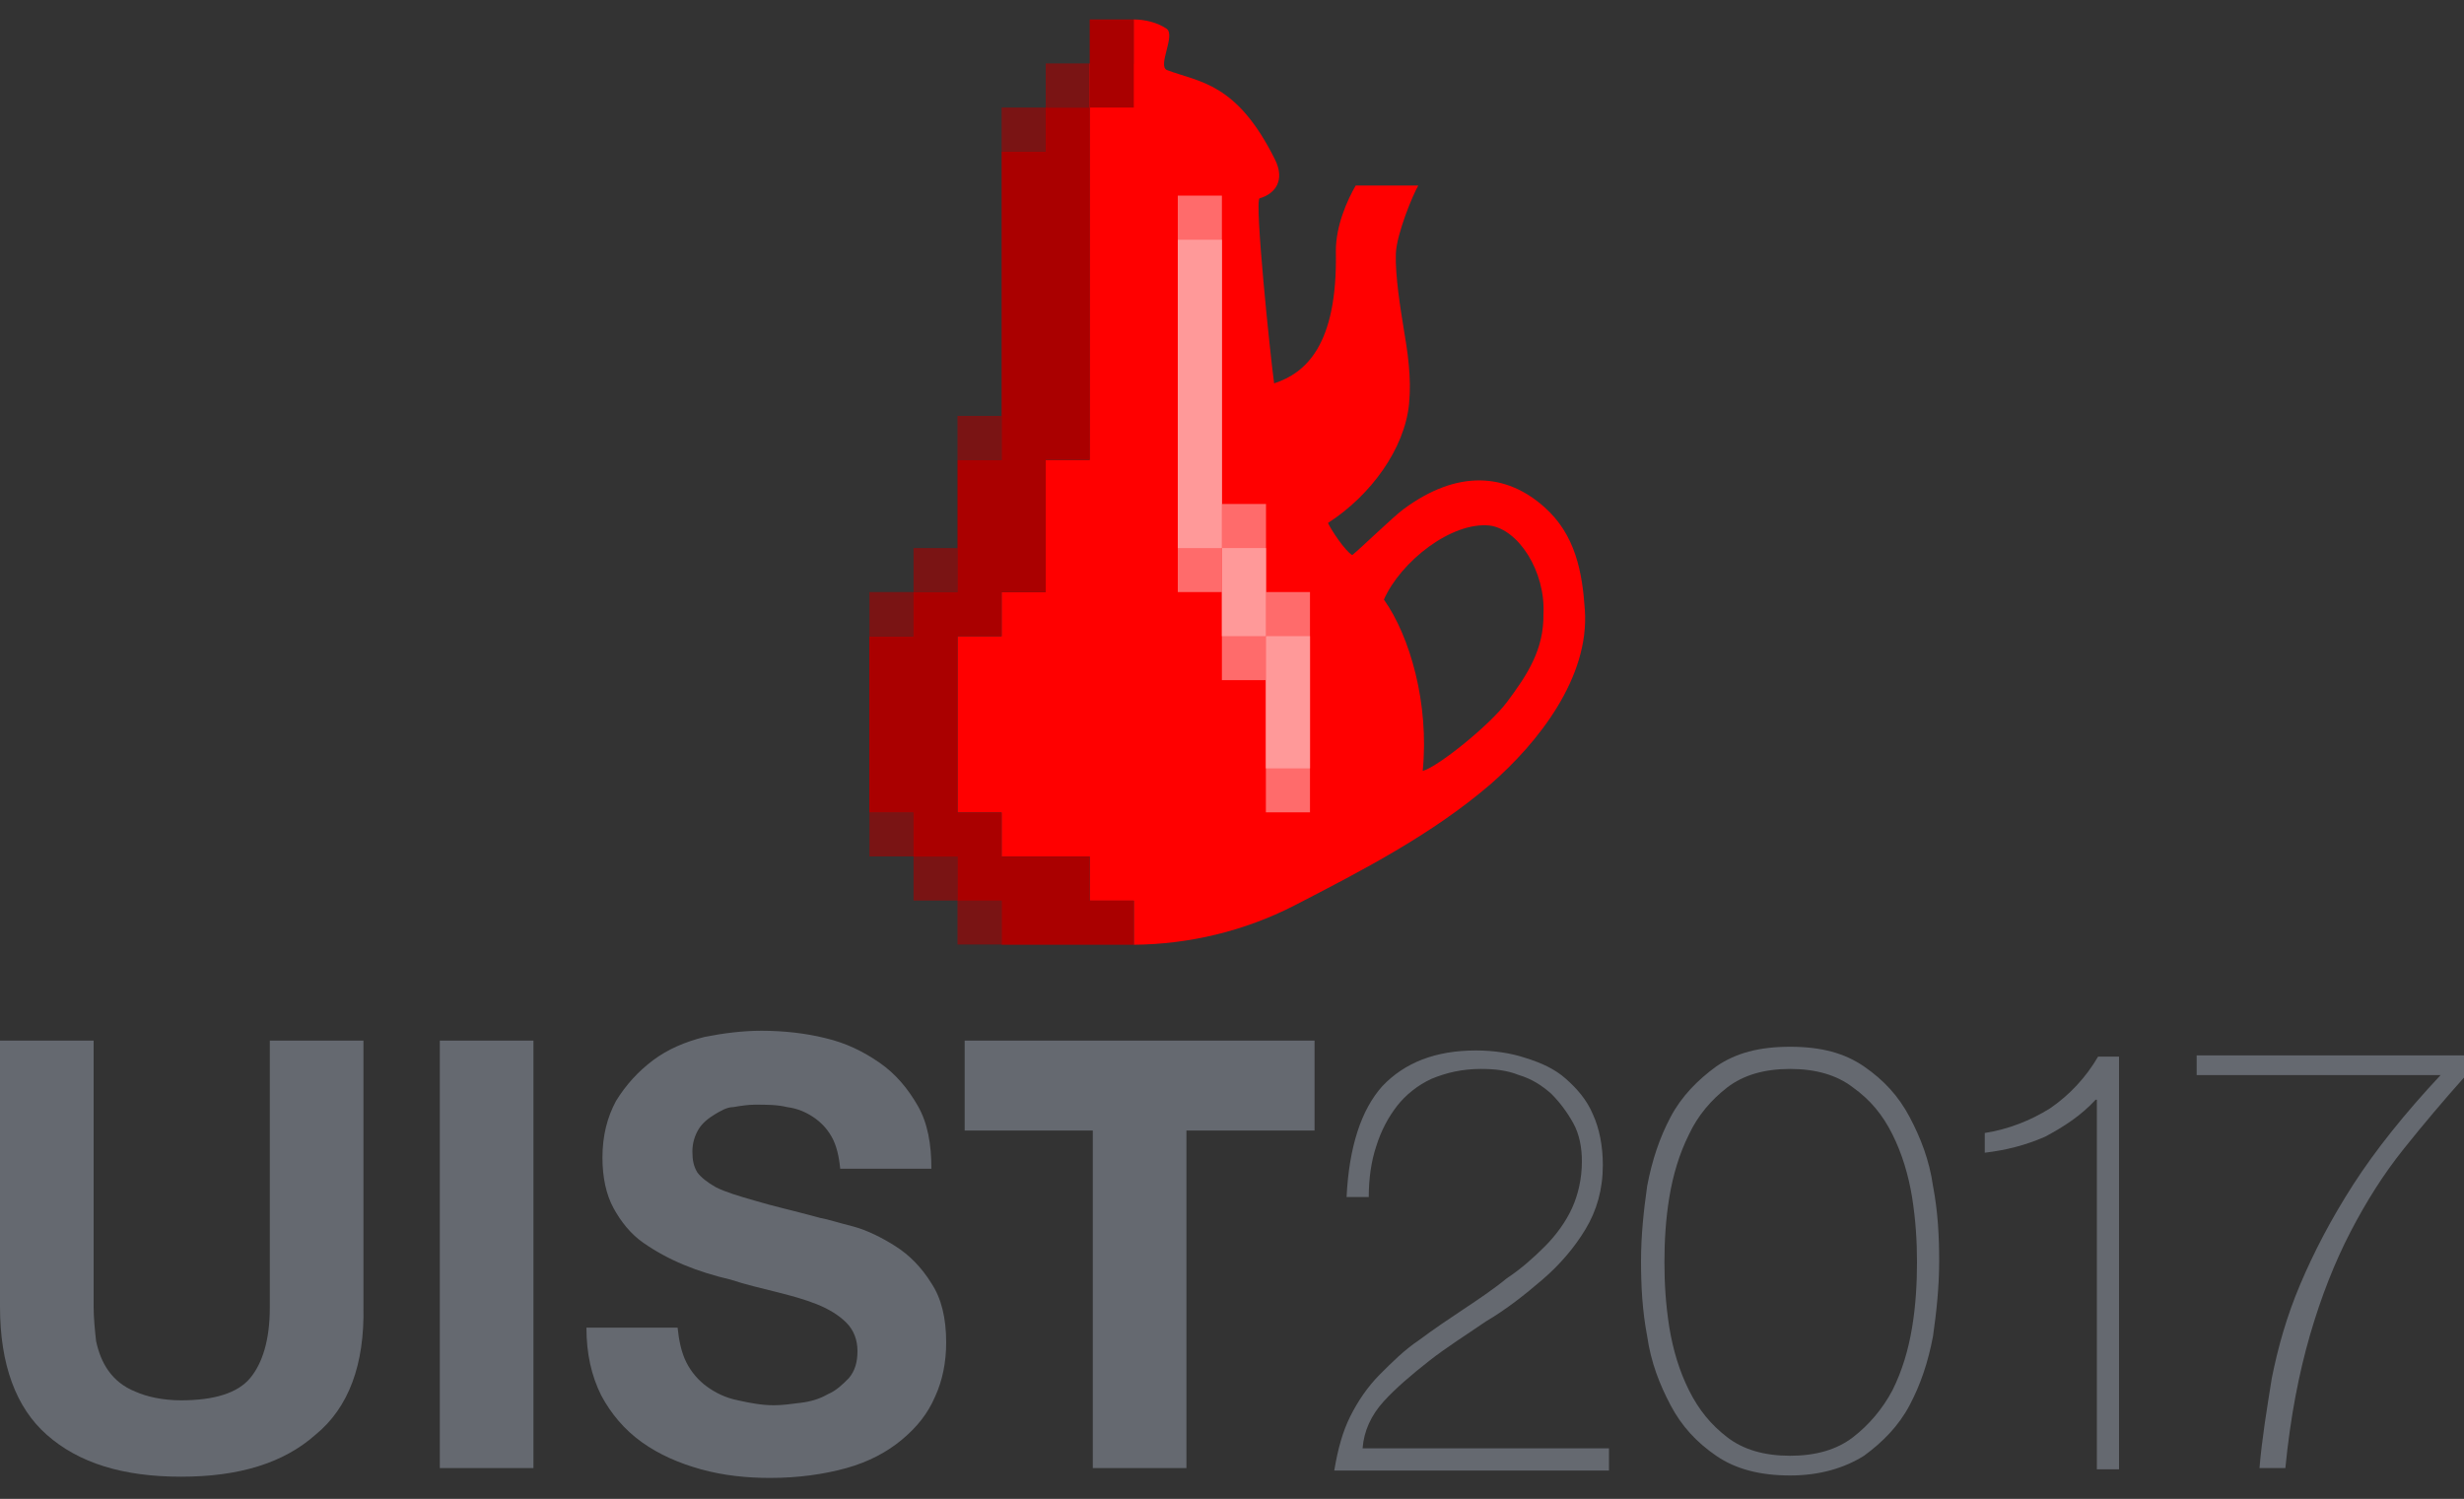 <?xml version="1.0" encoding="utf-8"?>
<!-- Generator: Adobe Illustrator 21.1.0, SVG Export Plug-In . SVG Version: 6.00 Build 0)  -->
<svg version="1.1" id="root" xmlns="http://www.w3.org/2000/svg" xmlns:xlink="http://www.w3.org/1999/xlink" x="0px" y="0px"
	 viewBox="0 0 200 121.67" enable-background="new 0 0 200 121.67" xml:space="preserve">
<rect x="0" y="0" width="200" height="121.67" fill="#333333" stroke="none"/>
<g>
	<path fill="#656970" d="M25.6,116.47c-2.6,2.3-6.2,3.4-10.9,3.4s-8.3-1.1-10.9-3.4c-2.5-2.2-3.8-5.7-3.8-10.4v-21.6h7.6v21.6
		c0,0.9,0.1,1.9,0.2,2.8c0.2,0.9,0.5,1.7,1,2.4c0.5,0.7,1.2,1.3,2.2,1.7c0.9,0.4,2.2,0.7,3.7,0.7c2.7,0,4.6-0.6,5.6-1.8
		c1-1.2,1.6-3.1,1.6-5.7v-21.7h7.6v21.6C29.6,110.77,28.3,114.27,25.6,116.47z"/>
	<path fill="#656970" d="M43.3,84.47v34.7h-7.6v-34.7H43.3z"/>
	<path fill="#656970" d="M55.7,110.57c0.4,0.8,1,1.5,1.7,2s1.5,0.9,2.5,1.1c0.9,0.2,1.9,0.4,2.9,0.4c0.7,0,1.4-0.1,2.2-0.2
		c0.8-0.1,1.5-0.3,2.2-0.7c0.7-0.3,1.2-0.8,1.7-1.3c0.5-0.6,0.7-1.3,0.7-2.2c0-0.9-0.3-1.7-0.9-2.3s-1.4-1.1-2.4-1.5s-2.1-0.7-3.3-1
		c-1.2-0.3-2.5-0.6-3.7-1c-1.3-0.3-2.6-0.7-3.8-1.2s-2.3-1.1-3.3-1.8c-1-0.7-1.8-1.7-2.4-2.8c-0.6-1.1-0.9-2.5-0.9-4.1
		c0-1.8,0.4-3.3,1.1-4.6c0.8-1.3,1.8-2.4,3-3.3c1.2-0.9,2.6-1.5,4.2-1.9c1.5-0.3,3.1-0.5,4.6-0.5c1.8,0,3.6,0.2,5.2,0.6
		c1.7,0.4,3.1,1.1,4.4,2c1.3,0.9,2.3,2.1,3.1,3.5c0.8,1.4,1.1,3.1,1.1,5.1h-7.4c-0.1-1-0.3-1.9-0.7-2.6c-0.4-0.7-0.9-1.2-1.5-1.6
		c-0.6-0.4-1.3-0.7-2.1-0.8c-0.8-0.2-1.7-0.2-2.6-0.2c-0.6,0-1.2,0.1-1.8,0.2c-0.5,0-1,0.3-1.5,0.6s-1,0.7-1.3,1.2s-0.5,1.1-0.5,1.8
		s0.1,1.2,0.4,1.7c0.3,0.4,0.8,0.8,1.5,1.2c0.8,0.4,1.8,0.7,3.2,1.1c1.3,0.4,3.1,0.8,5.3,1.4c0.6,0.1,1.5,0.4,2.7,0.7
		c1.1,0.3,2.3,0.9,3.4,1.6c1.1,0.7,2.1,1.7,2.9,3c0.8,1.2,1.2,2.8,1.2,4.8c0,1.6-0.3,3.1-0.9,4.4c-0.6,1.4-1.5,2.5-2.7,3.5
		s-2.7,1.8-4.5,2.3s-3.9,0.8-6.2,0.8c-1.9,0-3.8-0.2-5.6-0.7s-3.4-1.2-4.8-2.2c-1.4-1-2.5-2.3-3.3-3.8c-0.8-1.6-1.2-3.4-1.2-5.5H55
		C55.1,108.77,55.3,109.77,55.7,110.57z"/>
	<path fill="#656970" d="M78.3,91.77v-7.3h28.4v7.3H96.3v27.4h-7.6v-27.4H78.3z"/>
</g>
<g>
	<path fill="#656970" d="M109.6,114.97c0.6-1.2,1.4-2.4,2.4-3.4s2-2,3.2-2.8c1.2-0.9,2.4-1.7,3.6-2.5c1.2-0.8,2.4-1.6,3.5-2.5
		c1.2-0.8,2.2-1.7,3.1-2.6c0.9-0.9,1.7-2,2.2-3.1s0.8-2.4,0.8-3.8c0-1.1-0.2-2.2-0.7-3.1c-0.5-0.9-1.1-1.7-1.8-2.4
		c-0.8-0.7-1.6-1.2-2.6-1.5c-1-0.4-2-0.5-3.1-0.5c-1.5,0-2.8,0.3-4,0.8c-1.1,0.5-2.1,1.3-2.8,2.2c-0.7,0.9-1.3,2-1.7,3.3
		c-0.4,1.2-0.6,2.6-0.6,4.1h-1.8c0.2-4.1,1.2-7.1,2.9-9c1.8-1.9,4.3-2.9,7.6-2.9c1.4,0,2.8,0.2,4,0.6c1.3,0.4,2.4,0.9,3.3,1.7
		c0.9,0.8,1.7,1.7,2.2,2.9c0.5,1.1,0.8,2.5,0.8,4.1c0,2-0.5,3.7-1.4,5.2c-0.9,1.5-2.1,2.9-3.5,4.1c-1.4,1.2-2.9,2.4-4.6,3.4
		c-1.6,1.1-3.2,2.1-4.6,3.2s-2.7,2.2-3.7,3.3s-1.6,2.4-1.7,3.8h20v1.8h-22.3C108.6,117.57,109,116.17,109.6,114.97z"/>
	<path fill="#656970" d="M145.3,119.77c-2.4,0-4.4-0.5-6-1.6s-2.8-2.4-3.7-4.1s-1.6-3.5-1.9-5.6c-0.4-2.1-0.5-4.1-0.5-6.1
		s0.2-4,0.5-6.1c0.4-2.1,1-3.9,1.9-5.6c0.9-1.7,2.2-3,3.7-4.1c1.6-1.1,3.5-1.6,6-1.6s4.4,0.5,6,1.6s2.8,2.4,3.7,4.1
		c0.9,1.7,1.6,3.5,1.9,5.6c0.4,2.1,0.5,4.1,0.5,6.1s-0.2,4-0.5,6.1c-0.4,2.1-1,3.9-1.9,5.6c-0.9,1.7-2.2,3-3.7,4.1
		C149.7,119.17,147.7,119.77,145.3,119.77z M145.3,118.17c2.1,0,3.8-0.5,5.1-1.5s2.4-2.3,3.2-3.8c0.8-1.6,1.3-3.3,1.6-5.1
		c0.3-1.8,0.4-3.6,0.4-5.3c0-1.7-0.1-3.4-0.4-5.3c-0.3-1.8-0.8-3.5-1.6-5.1s-1.8-2.8-3.2-3.8c-1.3-1-3-1.5-5.1-1.5s-3.8,0.5-5.1,1.5
		s-2.4,2.3-3.1,3.8c-0.8,1.6-1.3,3.3-1.6,5.1c-0.3,1.8-0.4,3.6-0.4,5.3s0.1,3.4,0.4,5.3c0.3,1.8,0.8,3.5,1.6,5.1
		c0.8,1.6,1.8,2.8,3.1,3.8S143.2,118.17,145.3,118.17z"/>
	<path fill="#656970" d="M170.1,89.27c-1.2,1.3-2.6,2.2-4.1,3c-1.6,0.7-3.2,1.1-4.9,1.3v-1.6c1.9-0.3,3.7-1,5.3-2
		c1.6-1.1,2.9-2.5,3.9-4.2h1.7v33.5h-1.8v-30H170.1z"/>
	<path fill="#656970" d="M184.4,111.87c0.5-2.5,1.2-5,2.3-7.6c1.1-2.6,2.5-5.3,4.3-8.1c1.8-2.8,4.2-5.8,7.1-8.9h-19.8v-1.6H200v1.8
		c-1.7,1.9-3.3,3.8-4.9,5.8c-1.6,2-3,4.2-4.3,6.7s-2.4,5.3-3.3,8.4c-0.9,3.1-1.6,6.7-2,10.8h-2.1
		C183.6,116.77,184,114.37,184.4,111.87z"/>
</g>
<g>
	<title>Pixelated Masochist Teapot</title>
	<path fill="#FF0000" d="M128.64,49.49c-0.21-3.04-0.75-6.08-3.29-8.33c-3.08-2.75-7.04-3.08-11.44,0.18
		c-0.86,0.64-3.4,3.11-4.15,3.72c-0.61-0.36-1.75-2.11-1.97-2.61c3.5-2.25,6.22-6.04,6.58-9.65c0.21-2.15-0.11-4.22-0.46-6.29
		c-0.21-1.29-0.68-4.15-0.61-5.94c0.07-1.61,1.39-4.79,1.82-5.51h-5.08c-0.68,1.18-1.64,3.29-1.61,5.4
		c0.14,7.58-2.47,9.83-5.01,10.66c-0.32-2.29-1.61-14.87-1.18-15.02c1.32-0.39,2.07-1.5,1.25-3.15c-3.11-6.26-6.11-6.26-8.76-7.26
		c-0.82-0.32,0.72-2.82-0.04-3.36c-0.75-0.5-1.72-0.75-2.68-0.75v3.58h-3.58v32.18h-3.58v10.73H81.3v3.58h-3.58v14.3h3.58v3.58h7.15
		v3.58h3.58v3.58c4.51-0.04,8.97-1.11,13.02-3.18c5.54-2.86,11.16-5.76,15.91-9.83C124.85,60.29,129.03,55,128.64,49.49z
		 M125.28,49.85c0.04,2.82-1.25,4.86-2.97,7.15c-1.39,1.86-5.61,5.26-6.83,5.58c0.54-5.47-1.04-10.94-3.15-13.91
		c1.36-3.08,5.47-6.33,8.58-6.01C123.24,42.95,125.46,46.38,125.28,49.85z"/>
	<g>
		<path fill="#AA0000" d="M84.88,8.73v3.58H81.3v25.03h-3.58v10.73h-3.58v3.58h-3.58v14.3h3.58v3.58h3.58v3.58h3.58v3.58h10.73
			v-3.58h-3.58v-3.58H81.3v-3.58h-3.58v-14.3h3.58v-3.58h3.58V37.33h3.58V8.73H84.88z"/>
		<rect x="88.45" y="1.58" fill="#AA0000" width="3.58" height="7.15"/>
		<g opacity="0.6">
			<g>
				<rect id="pixel_15_" x="84.88" y="5.15" fill="#AA0000" width="3.58" height="3.58"/>
			</g>
			<g>
				<rect id="pixel_14_" x="81.3" y="8.73" fill="#AA0000" width="3.58" height="3.58"/>
			</g>
			<g>
				<rect id="pixel_13_" x="77.72" y="33.76" fill="#AA0000" width="3.58" height="3.58"/>
			</g>
			<g>
				<rect id="pixel_12_" x="74.15" y="44.49" fill="#AA0000" width="3.58" height="3.58"/>
			</g>
			<g>
				<rect id="pixel_11_" x="70.57" y="48.06" fill="#AA0000" width="3.58" height="3.58"/>
			</g>
			<g>
				<rect id="pixel_10_" x="70.57" y="65.94" fill="#AA0000" width="3.58" height="3.58"/>
			</g>
			<g>
				<rect id="pixel_9_" x="74.15" y="69.52" fill="#AA0000" width="3.58" height="3.58"/>
			</g>
			<g>
				<rect id="pixel_8_" x="77.72" y="73.09" fill="#AA0000" width="3.58" height="3.58"/>
			</g>
		</g>
	</g>
	<g opacity="0.6">
		<rect x="95.6" y="19.46" fill="#FFFFFF" width="3.58" height="25.03"/>
		<rect x="99.18" y="44.49" fill="#FFFFFF" width="3.58" height="7.15"/>
		<rect x="102.75" y="51.64" fill="#FFFFFF" width="3.58" height="10.73"/>
		<g opacity="0.7">
			<rect x="95.6" y="15.88" fill="#FFFFFF" width="3.58" height="32.18"/>
			<rect x="99.18" y="40.91" fill="#FFFFFF" width="3.58" height="14.3"/>
			<rect x="102.75" y="48.06" fill="#FFFFFF" width="3.58" height="17.88"/>
		</g>
	</g>
</g>
</svg>
